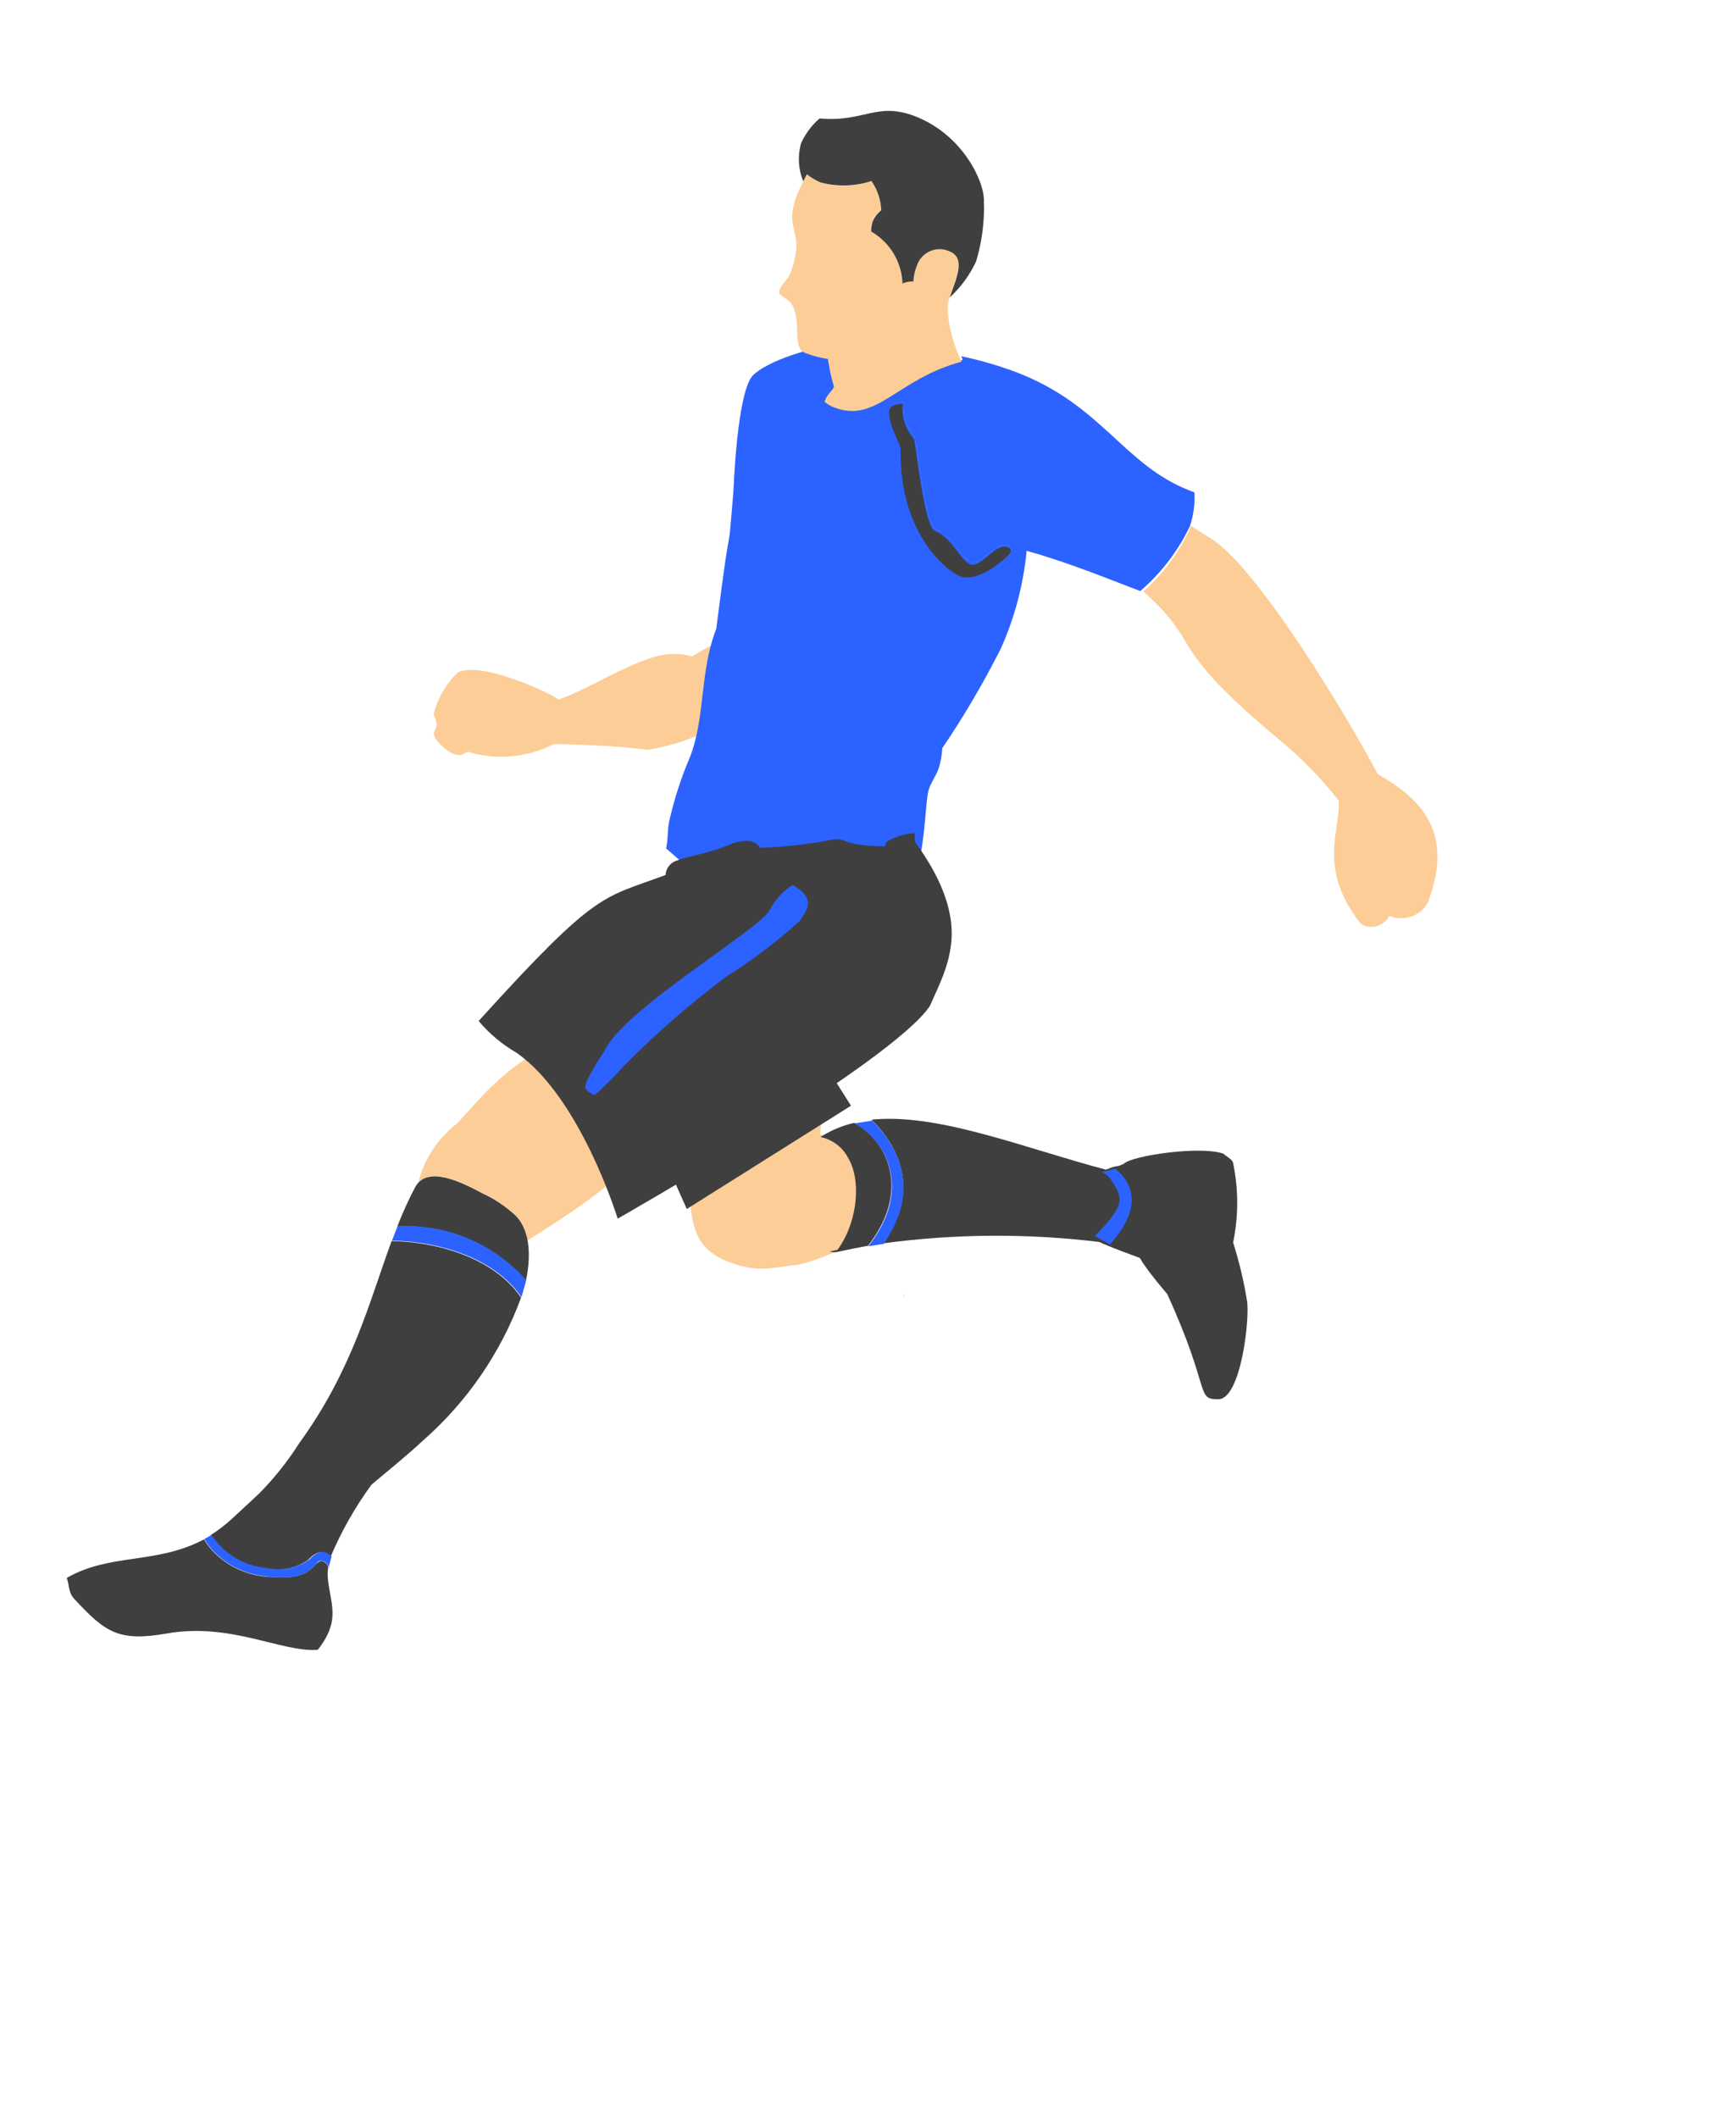 <svg width="41" height="50" viewBox="0 0 41 50" fill="none" xmlns="http://www.w3.org/2000/svg">
<path d="M15.308 17.701C15.748 17.63 16.177 17.501 16.583 17.317C16.804 17.214 17.011 17.088 17.242 16.979C17.868 16.685 18.018 16.761 18.648 16.58C18.714 16.421 18.747 16.251 18.746 16.08C18.745 15.909 18.709 15.739 18.641 15.582C18.448 15.206 18.115 14.922 17.713 14.791C17.261 15.004 16.763 15.239 16.341 15.498C15.872 15.371 15.494 15.435 14.704 15.806C14.369 15.963 14.044 16.141 13.709 16.298C13.541 16.377 13.374 16.456 13.194 16.516C13.164 16.452 11.421 15.588 10.815 15.873C10.534 16.144 10.335 16.488 10.24 16.867C10.427 17.265 10.166 17.188 10.276 17.422C10.3 17.472 10.669 17.928 10.934 17.803L11.051 17.748C11.728 17.953 12.457 17.887 13.086 17.564C13.615 17.577 14.578 17.607 15.308 17.701Z" fill="#FCCD97"/>
<path d="M22.68 13.554C22.48 13.477 21.264 12.652 21.29 10.577C21.293 10.415 20.93 9.875 21.039 9.592C21.067 9.52 21.246 9.486 21.355 9.492L21.334 9.547C21.322 9.828 21.417 10.103 21.601 10.316C21.642 10.352 21.833 12.387 22.106 12.493C22.506 12.647 22.689 13.181 22.937 13.277C23.186 13.372 23.53 12.768 23.806 12.874C23.899 12.91 23.901 12.958 23.887 12.992C23.874 13.027 23.163 13.74 22.68 13.554ZM18.718 22.032C18.611 22.105 18.511 22.19 18.394 22.256C18.372 22.268 18.351 22.28 18.329 22.292C17.368 22.815 16.314 22.927 15.337 23.338C14.58 23.657 12.367 24.874 13.158 25.178C13.468 25.065 13.761 24.911 14.031 24.722C15.771 23.456 18.371 23.28 19.137 22.617C19.179 22.581 19.215 22.544 19.246 22.505L18.718 22.032Z" fill="#2C62FF"/>
<path fill-rule="evenodd" clip-rule="evenodd" d="M21.29 10.577C21.264 12.652 22.48 13.477 22.68 13.554C23.163 13.74 23.874 13.027 23.887 12.992C23.901 12.958 23.899 12.91 23.806 12.874C23.53 12.768 23.186 13.372 22.937 13.277C22.689 13.181 22.506 12.647 22.106 12.493C21.833 12.387 21.642 10.352 21.601 10.316C21.417 10.103 21.322 9.828 21.334 9.547L21.355 9.492C21.246 9.486 21.067 9.52 21.039 9.592C20.93 9.875 21.293 10.415 21.29 10.577Z" fill="#2C62FF"/>
<path fill-rule="evenodd" clip-rule="evenodd" d="M28.211 11.626L28.111 11.587C26.537 10.981 26.038 9.571 24.015 8.792C23.588 8.632 23.149 8.504 22.703 8.41L22.738 8.495C21.209 8.904 20.729 9.964 19.728 9.579C19.644 9.547 19.961 9.209 19.893 9.151L19.524 8.16C19.524 8.16 18.276 8.407 17.794 8.85C17.404 9.209 17.323 11.587 17.323 11.587C17.156 13.595 17.323 11.626 16.917 14.843C16.518 15.878 16.665 16.913 16.298 17.866C16.086 18.361 15.921 18.875 15.802 19.4C15.758 19.66 15.784 19.765 15.733 20.031L18.329 22.292C18.351 22.28 18.372 22.268 18.394 22.256C18.511 22.19 18.611 22.105 18.718 22.032L19.246 22.505C19.215 22.544 19.179 22.581 19.137 22.617C19.159 22.678 19.165 22.74 19.141 22.802C19.123 22.851 19.096 22.895 19.063 22.935L20.971 24.597C20.997 24.16 21.635 23.811 21.833 23.296C22.132 22.52 21.955 21.611 21.618 20.768C21.643 20.702 21.668 20.637 21.665 20.564C21.882 19.629 21.849 18.859 21.949 18.6C22.006 18.452 22.103 18.314 22.163 18.159C22.215 17.999 22.246 17.832 22.255 17.663C22.762 16.915 23.221 16.134 23.63 15.327C23.962 14.592 24.17 13.807 24.247 13.004C24.964 13.201 25.849 13.538 26.001 13.597L26.93 13.954C27.423 13.531 27.822 13.01 28.102 12.424C28.187 12.167 28.224 11.896 28.211 11.626ZM21.29 10.577C21.264 12.652 22.48 13.477 22.68 13.554C23.163 13.74 23.874 13.027 23.887 12.992C23.901 12.958 23.899 12.91 23.806 12.874C23.53 12.768 23.186 13.372 22.937 13.277C22.689 13.181 22.506 12.647 22.106 12.493C21.833 12.387 21.642 10.352 21.601 10.316C21.417 10.103 21.322 9.828 21.334 9.547L21.355 9.492C21.246 9.486 21.067 9.52 21.039 9.592C20.93 9.875 21.293 10.415 21.29 10.577Z" fill="#2C62FF"/>
<path d="M20.579 4.277C20.19 4.405 19.772 4.416 19.377 4.31C19.261 4.262 19.152 4.198 19.055 4.118C18.968 4.274 18.892 4.435 18.825 4.601C18.475 5.509 19.071 5.393 18.656 6.47C18.607 6.598 18.463 6.705 18.409 6.843C18.356 6.981 18.584 7.029 18.683 7.162C18.958 7.55 18.678 8.203 19.023 8.336C19.194 8.401 19.372 8.448 19.552 8.476C19.613 8.872 19.697 9.13 19.697 9.13C19.657 9.234 19.546 9.294 19.488 9.446C19.488 9.446 19.478 9.47 19.473 9.484C19.541 9.543 19.618 9.588 19.702 9.62C20.703 10.006 21.183 8.946 22.711 8.539C22.516 8.144 22.403 7.714 22.378 7.274C22.395 6.848 22.926 6.117 22.409 5.918C22.336 5.887 22.257 5.871 22.178 5.873C22.099 5.874 22.021 5.892 21.949 5.925C21.878 5.958 21.813 6.006 21.761 6.065C21.709 6.125 21.67 6.195 21.646 6.27C21.6 6.387 21.573 6.51 21.565 6.635C21.477 6.63 21.389 6.646 21.309 6.683C21.3 6.433 21.227 6.188 21.098 5.974C20.968 5.759 20.787 5.58 20.569 5.455C20.568 5.37 20.582 5.285 20.61 5.205C20.656 5.107 20.723 5.021 20.807 4.952C20.795 4.71 20.716 4.477 20.579 4.277Z" fill="#FCCD97"/>
<path d="M16.743 29.523C16.01 28.93 16.401 27.134 16.401 27.134L18.109 24.744L19.475 25.426L19.37 26.792H20.053L20.499 28.499V29.183C20.499 29.183 19.338 29.799 18.792 29.865C18.263 29.929 17.936 30.022 17.426 29.865C17.141 29.777 16.975 29.711 16.743 29.523Z" fill="#FCCD97"/>
<path d="M22.413 5.928C22.341 5.897 22.262 5.881 22.183 5.882C22.104 5.884 22.026 5.901 21.954 5.935C21.882 5.968 21.818 6.016 21.766 6.075C21.714 6.135 21.675 6.205 21.651 6.28C21.605 6.397 21.578 6.52 21.57 6.645C21.482 6.64 21.394 6.656 21.314 6.693C21.305 6.442 21.232 6.198 21.103 5.983C20.973 5.768 20.791 5.59 20.574 5.465C20.573 5.38 20.587 5.295 20.615 5.215C20.661 5.117 20.728 5.031 20.812 4.962C20.802 4.715 20.722 4.477 20.581 4.274C20.192 4.401 19.774 4.413 19.379 4.307C19.263 4.259 19.154 4.195 19.057 4.115L18.969 4.28C18.854 3.995 18.836 3.68 18.918 3.384C19.02 3.158 19.17 2.957 19.358 2.796C20.403 2.894 20.702 2.395 21.61 2.744C22.756 3.186 23.272 4.328 23.237 4.778C23.242 4.87 23.242 4.963 23.237 5.056C23.224 5.435 23.162 5.811 23.052 6.174C22.903 6.494 22.692 6.782 22.432 7.021C22.568 6.597 22.835 6.09 22.413 5.928Z" fill="#3F3F3F"/>
<path d="M22.661 13.601C22.461 13.524 21.245 12.699 21.271 10.624C21.274 10.463 20.911 9.923 21.02 9.64C21.048 9.567 21.228 9.533 21.336 9.539L21.315 9.595C21.303 9.875 21.399 10.15 21.582 10.363C21.623 10.399 21.814 12.435 22.087 12.54C22.488 12.694 22.67 13.228 22.919 13.324C23.167 13.42 23.511 12.815 23.787 12.921C23.881 12.957 23.882 13.005 23.869 13.04C23.855 13.074 23.145 13.788 22.661 13.601ZM18.541 22.558C18.433 22.632 18.334 22.716 18.217 22.782C17.238 23.337 16.158 23.444 15.16 23.864C14.403 24.183 12.19 25.4 12.981 25.705C13.291 25.591 13.584 25.438 13.854 25.248C15.688 23.913 18.479 23.791 19.069 23.031L18.541 22.558Z" fill="#2C62FF"/>
<path d="M28.087 12.515C28.1 12.481 28.112 12.45 28.125 12.415L28.622 12.73C29.702 13.415 31.824 16.912 32.536 18.273C33.508 18.837 34.379 19.601 33.717 21.32C33.666 21.41 33.596 21.488 33.511 21.548C33.426 21.608 33.329 21.648 33.227 21.666C33.088 21.692 32.945 21.678 32.814 21.626C32.759 21.726 32.671 21.804 32.565 21.846C32.459 21.889 32.342 21.893 32.233 21.858C32.184 21.84 32.14 21.809 32.105 21.769C31.14 20.498 31.638 19.667 31.622 18.907C31.21 18.381 30.742 17.901 30.227 17.474C27.451 15.172 28.453 15.249 27.001 13.964C27.457 13.56 27.827 13.067 28.087 12.515Z" fill="#FCCD97"/>
<path d="M23.869 13.036C23.841 13.108 23.14 13.786 22.66 13.601C22.46 13.524 21.244 12.699 21.27 10.624C21.273 10.462 20.91 9.922 21.019 9.639C21.047 9.567 21.227 9.533 21.335 9.539L21.314 9.594C21.302 9.875 21.398 10.15 21.581 10.363C21.623 10.399 21.814 12.434 22.086 12.54C22.487 12.694 22.669 13.228 22.918 13.324C23.166 13.419 23.51 12.815 23.787 12.921C23.881 12.953 23.882 13.001 23.869 13.036Z" fill="#3F3F3F"/>
<path d="M12.459 29.286C12.427 29.068 12.332 28.863 12.186 28.698C11.953 28.48 11.687 28.301 11.397 28.168C10.92 27.914 10.198 27.559 9.878 27.927C10.013 27.377 10.329 26.888 10.776 26.54C11.196 26.15 12.416 24.344 14.398 24.409C14.432 24.713 15.157 26.247 15.247 26.54C15.453 27.463 13.374 28.698 12.459 29.286C12.01 28.856 12.614 29.269 12.459 29.286Z" fill="#FCCD97"/>
<path d="M12.423 30.231L12.33 30.13C11.954 29.733 11.495 29.422 10.986 29.219C10.477 29.017 9.93 28.928 9.383 28.958C9.505 28.64 9.646 28.329 9.806 28.027C10.087 27.509 10.884 27.9 11.394 28.174C11.684 28.307 11.95 28.486 12.183 28.704C12.487 29.021 12.561 29.569 12.423 30.231Z" fill="#3F3F3F"/>
<path d="M12.316 30.627C12.254 30.533 12.183 30.445 12.106 30.363C11.399 29.6 10.201 29.303 9.257 29.291L9.388 28.953C9.934 28.923 10.482 29.012 10.991 29.214C11.499 29.416 11.958 29.727 12.335 30.125L12.428 30.226L12.316 30.627Z" fill="#2C62FF"/>
<path d="M7.504 38.951C6.648 39.013 5.45 38.298 3.938 38.565C2.802 38.765 2.486 38.538 1.757 37.752C1.606 37.589 1.645 37.441 1.577 37.253C2.594 36.663 3.706 36.938 4.818 36.342C4.878 36.442 4.948 36.536 5.027 36.622C5.353 36.962 5.789 37.175 6.258 37.221C6.754 37.266 7.164 37.274 7.444 36.944C7.487 36.904 7.544 36.851 7.586 36.853C7.628 36.854 7.769 36.92 7.749 37.029C7.739 37.096 7.736 37.163 7.739 37.23C7.794 37.861 8.067 38.237 7.504 38.951Z" fill="#3F3F3F"/>
<path d="M7.808 36.754C7.758 36.698 7.69 36.661 7.615 36.65C7.503 36.632 7.404 36.699 7.276 36.828C7.132 36.929 6.969 36.998 6.796 37.032C6.623 37.066 6.446 37.064 6.274 37.025C6.012 37.003 5.758 36.921 5.533 36.786C5.307 36.651 5.115 36.466 4.971 36.245C5.154 36.13 5.325 35.998 5.484 35.851C5.787 35.57 5.934 35.434 6.113 35.268C6.474 34.904 6.794 34.502 7.069 34.069C8.326 32.339 8.728 30.716 9.248 29.301C10.192 29.314 11.39 29.61 12.097 30.373C12.174 30.455 12.244 30.543 12.306 30.637C11.827 31.938 11.03 33.098 9.988 34.012C9.6 34.372 9.181 34.709 8.773 35.052C8.387 35.58 8.063 36.151 7.808 36.754Z" fill="#3F3F3F"/>
<path d="M7.756 37.024C7.771 36.919 7.655 36.86 7.593 36.847C7.531 36.834 7.489 36.893 7.451 36.939C7.171 37.268 6.76 37.282 6.265 37.216C5.796 37.169 5.36 36.957 5.034 36.617C4.955 36.53 4.885 36.436 4.825 36.336L4.996 36.238C5.14 36.459 5.332 36.643 5.557 36.779C5.783 36.914 6.037 36.995 6.299 37.018C6.47 37.057 6.648 37.059 6.821 37.025C6.993 36.991 7.157 36.921 7.301 36.821C7.423 36.707 7.51 36.627 7.64 36.642C7.714 36.654 7.782 36.691 7.832 36.746L7.756 37.024Z" fill="#2C62FF"/>
<path d="M21.363 30.607L21.322 30.559L21.363 30.598L21.363 30.607Z" fill="#2C62FF"/>
<path d="M20.802 27.099C21.163 27.697 21.197 28.519 20.5 29.411C20.266 29.453 20.027 29.501 19.779 29.556C19.719 29.57 19.657 29.566 19.599 29.544L19.777 29.51L19.822 29.448C20.278 28.771 20.326 27.827 20.035 27.345C19.97 27.218 19.878 27.106 19.764 27.02C19.65 26.933 19.518 26.872 19.378 26.843L19.454 26.797C19.678 26.664 19.921 26.567 20.175 26.509C20.43 26.65 20.646 26.853 20.802 27.099Z" fill="#3F3F3F"/>
<path d="M27.883 28.797C27.927 29.2 27.857 29.607 27.681 29.973C26.581 29.582 26.151 29.413 25.966 29.322C24.272 29.115 22.558 29.126 20.866 29.353C21.296 28.705 21.582 27.91 21.022 26.983C20.901 26.785 20.756 26.604 20.589 26.444L20.614 26.429L20.677 26.426C22.241 26.303 24.252 27.125 26.12 27.614C26.435 27.484 26.327 27.578 26.541 27.475C26.787 27.69 27.813 28.122 27.883 28.797Z" fill="#3F3F3F"/>
<path d="M21.029 26.996C21.589 27.924 21.304 28.718 20.874 29.366L20.507 29.423C21.204 28.532 21.178 27.722 20.809 27.111C20.653 26.865 20.437 26.663 20.182 26.522L20.597 26.457C20.763 26.618 20.909 26.798 21.029 26.996Z" fill="#2C62FF"/>
<path d="M26.598 27.878C26.911 28.397 26.61 28.926 26.219 29.38L25.857 29.183C26.474 28.547 26.542 28.351 26.336 28.009C26.247 27.873 26.195 27.736 26.021 27.676L26.336 27.59C26.442 27.671 26.53 27.768 26.598 27.878Z" fill="#2C62FF"/>
<path d="M29.123 29.334C29.265 29.781 29.374 30.237 29.449 30.699C29.525 31.088 29.315 33.032 28.773 33.035C28.232 33.039 28.609 32.829 27.566 30.549C27.566 30.549 26.748 29.607 26.883 29.524C27.212 29.211 27.706 29.425 27.819 28.985C27.998 28.299 26.724 27.847 26.542 27.475C26.724 27.285 28.349 27.043 28.896 27.238C28.958 27.305 29.105 27.363 29.123 27.458C29.252 28.077 29.252 28.715 29.123 29.334Z" fill="#3F3F3F"/>
<path d="M21.962 23.748C21.077 25.085 14.588 28.771 14.588 28.771C14.588 28.771 13.714 25.905 12.193 24.851C11.856 24.655 11.556 24.403 11.304 24.105L11.368 24.034C14.131 20.991 14.229 21.217 15.72 20.657C15.723 20.578 15.752 20.503 15.801 20.441C15.85 20.38 15.917 20.335 15.993 20.315C16.293 20.195 16.656 20.176 17.236 19.939C17.817 19.702 17.953 20.018 17.953 20.018C18.475 19.997 18.995 19.942 19.509 19.852C19.991 19.734 19.839 19.929 20.56 19.968C21.282 20.007 20.56 19.968 21.225 19.744C21.348 19.7 21.476 19.676 21.605 19.671C21.598 19.737 21.613 19.809 21.612 19.88C22.145 20.609 22.555 21.443 22.464 22.27C22.403 22.818 22.21 23.192 21.962 23.748Z" fill="#3F3F3F"/>
<path d="M20.098 26.105L19.691 25.46L15.78 27.557L16.22 28.543L20.098 26.105Z" fill="#3F3F3F"/>
<path d="M18.72 20.893C18.485 21.041 18.295 21.251 18.17 21.499C17.907 21.96 14.725 23.839 14.285 24.797C14.285 24.797 13.753 25.582 13.827 25.698C13.882 25.772 13.959 25.826 14.047 25.853C14.293 25.635 14.526 25.402 14.744 25.156C15.492 24.4 16.296 23.699 17.147 23.06C17.77 22.67 18.356 22.225 18.9 21.731C19.025 21.517 19.317 21.235 18.72 20.893Z" fill="#2C62FF"/>
</svg>
